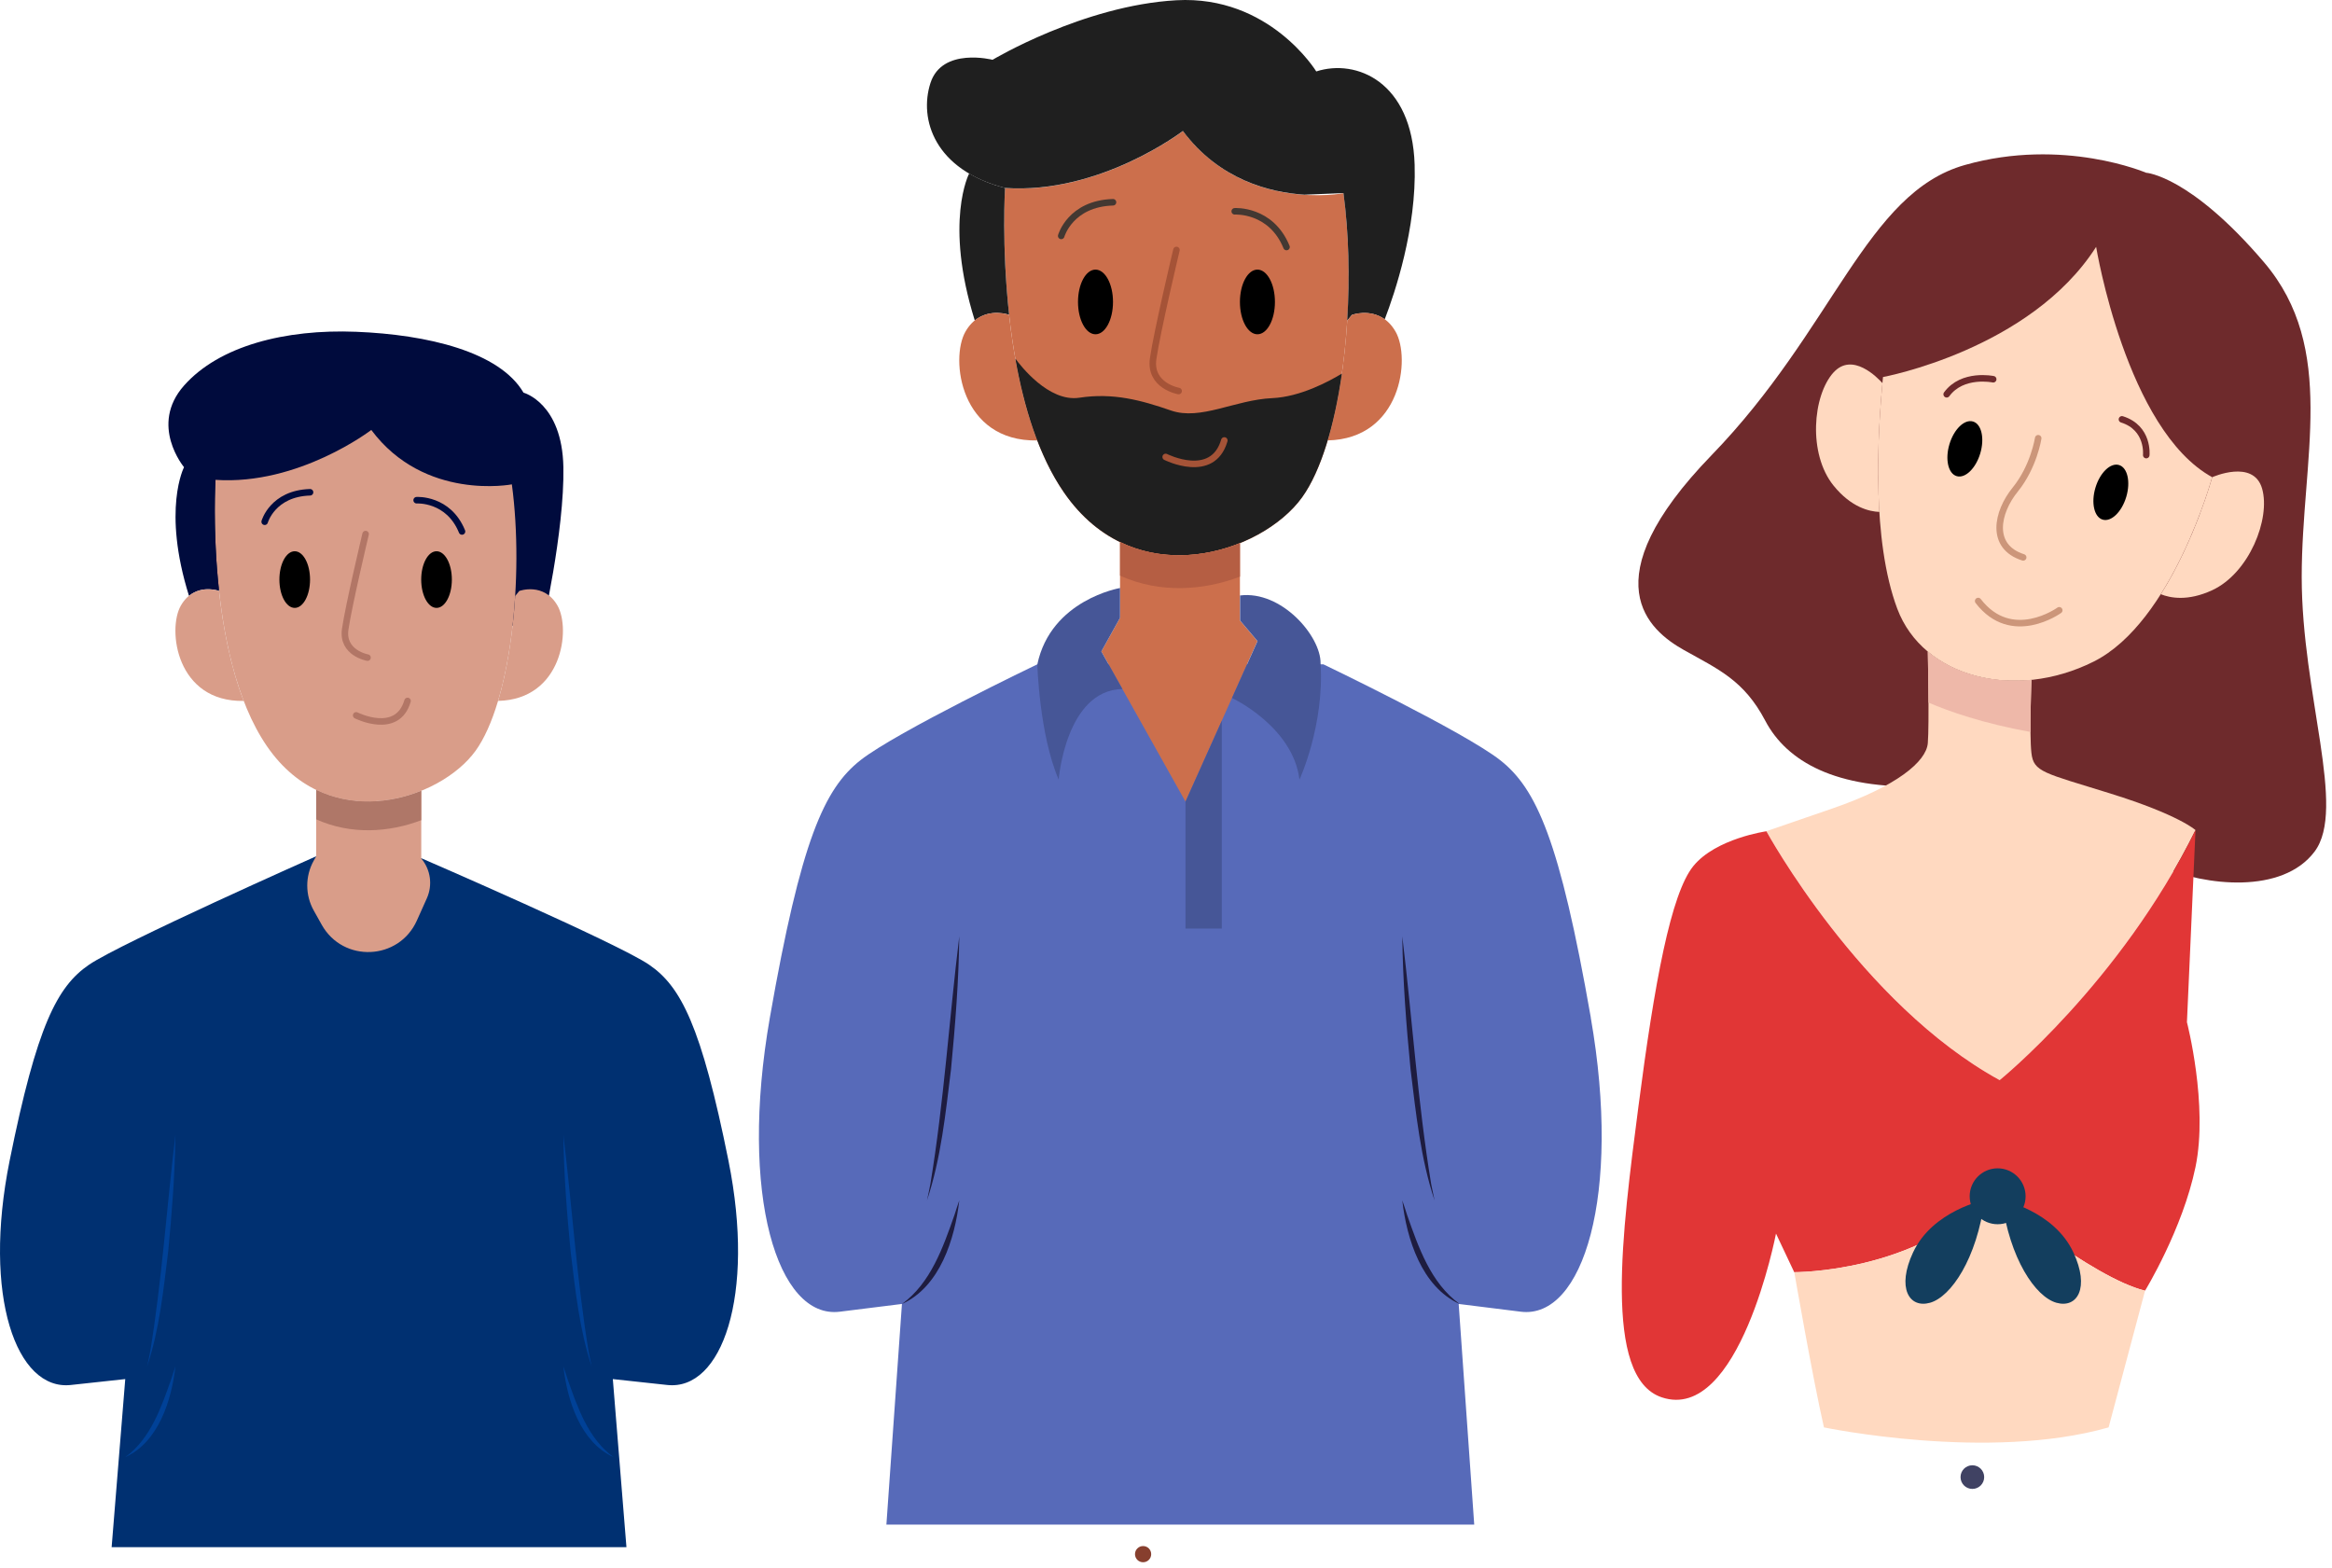 <svg width="357" height="240" viewBox="0 0 357 240" fill="none" xmlns="http://www.w3.org/2000/svg">
<path d="M328.573 26.46C328.573 26.46 315.903 20.99 300.793 25.26C285.683 29.53 280.763 50.35 262.033 69.67C243.313 88.99 252.503 96.54 257.763 99.5C263.023 102.46 266.963 104.1 270.243 110.34C273.523 116.58 281.083 120.86 294.553 120.36C308.023 119.86 323.983 129.72 330.783 132.67C337.583 135.63 349.403 136.94 354.333 130.37C359.263 123.8 352.363 106.39 352.363 88.32C352.363 70.25 357.883 53.39 346.583 40.14C335.283 26.89 328.573 26.45 328.573 26.45V26.46Z" fill="#6E2A2C"/>
<path d="M338.653 73.06C338.653 73.06 332.604 95.24 320.503 101.29C308.403 107.34 294.403 103.71 290.453 93.2C286.513 82.69 287.383 66.7 288.263 57.72C288.263 57.72 310.823 53.56 320.893 37.79C320.893 37.79 325.493 65.82 338.653 73.05V73.06Z" fill="#FFD9C0"/>
<path d="M280.694 57.02C283.574 53.84 287.424 57.81 288.184 58.66C287.694 63.91 287.274 71.19 287.714 78.37C286.234 78.32 283.414 77.71 280.694 74.34C276.764 69.48 277.484 60.56 280.694 57.01V57.02Z" fill="#FFD9C0"/>
<path d="M338.653 73.06C338.653 73.06 344.983 70.21 346.303 74.81C347.613 79.41 344.333 87.73 338.653 90.36C334.913 92.09 332.213 91.54 330.793 90.97C336.033 82.68 338.653 73.07 338.653 73.07V73.06Z" fill="#FFD9C0"/>
<path d="M320.783 74.67C320.093 76.98 320.593 79.17 321.893 79.55C323.193 79.94 324.813 78.38 325.503 76.07C326.193 73.76 325.693 71.57 324.393 71.19C323.093 70.8 321.473 72.36 320.783 74.67Z" fill="black"/>
<path d="M298.433 68.01C297.743 70.32 298.243 72.51 299.543 72.891C300.843 73.281 302.463 71.721 303.153 69.41C303.843 67.1 303.343 64.91 302.043 64.531C300.743 64.141 299.123 65.701 298.433 68.01Z" fill="black"/>
<path d="M312.023 67.09C312.023 67.09 311.363 71.42 308.523 74.93C305.673 78.43 304.583 83.69 309.723 85.33" stroke="#CC967A" stroke-linecap="round" stroke-linejoin="round"/>
<path d="M315.243 93.43C315.243 93.43 307.973 98.69 302.833 92.01" stroke="#CC967A" stroke-linecap="round" stroke-linejoin="round"/>
<path d="M328.564 69.67C328.564 69.67 329.004 65.51 324.844 64.2" stroke="#6E2A2C" stroke-linecap="round" stroke-linejoin="round"/>
<path d="M305.133 58.06C305.133 58.06 300.423 57.07 298.013 60.36" stroke="#6E2A2C" stroke-linecap="round" stroke-linejoin="round"/>
<path d="M323.143 121.5C312.863 118.3 311.313 118.22 310.983 115.26C310.653 112.3 310.993 104.08 310.993 104.08C304.943 104.7 299.173 103.15 295.123 99.76C295.123 99.76 295.363 110.99 295.123 113.78C294.883 116.57 290.453 120.35 280.433 123.8L270.413 127.25C270.413 127.25 284.853 153.69 306.123 165.35C306.123 165.35 324.613 150.4 336.103 127.08C336.103 127.08 333.563 124.74 323.133 121.5H323.143Z" fill="#FFD9C0"/>
<path d="M334.793 156.49L336.103 127.09C324.603 150.41 306.123 165.36 306.123 165.36C284.843 153.7 270.413 127.26 270.413 127.26C270.413 127.26 262.693 128.35 259.243 132.57C255.793 136.79 253.283 150.42 250.813 169.47C248.353 188.52 245.323 210.89 254.393 213.92C266.293 217.91 271.883 188.85 271.883 188.85L274.673 194.76C274.673 194.76 293.393 194.92 304.733 182.77C304.733 182.77 320.333 195.66 328.383 197.59C328.383 197.59 334.133 188.19 336.103 178.66C338.073 169.13 334.793 156.49 334.793 156.49Z" fill="#E13636"/>
<path d="M274.683 194.76C274.683 194.76 277.473 210.86 279.223 218.52C279.223 218.52 304.403 223.78 322.803 218.52L328.383 197.59C320.333 195.66 304.733 182.77 304.733 182.77C293.403 194.92 274.673 194.76 274.673 194.76H274.683Z" fill="#FFD9C0"/>
<path d="M310.093 183.14C310.093 185.5 308.173 187.42 305.813 187.42C303.453 187.42 301.533 185.5 301.533 183.14C301.533 180.78 303.453 178.86 305.813 178.86C308.173 178.86 310.093 180.78 310.093 183.14Z" fill="#133E5E"/>
<path d="M303.813 183.72C303.813 183.72 295.873 185.31 292.873 191.72C290.323 197.16 292.263 200.34 295.463 199.44C298.663 198.54 302.633 192.72 303.813 183.72Z" fill="#133E5E"/>
<path d="M306.463 183.72C306.463 183.72 314.403 185.31 317.403 191.72C319.953 197.16 318.013 200.34 314.813 199.44C311.613 198.54 307.643 192.72 306.463 183.72Z" fill="#133E5E"/>
<path d="M303.754 226.13C303.754 227.13 302.944 227.94 301.944 227.94C300.944 227.94 300.134 227.13 300.134 226.13C300.134 225.13 300.944 224.32 301.944 224.32C302.944 224.32 303.754 225.13 303.754 226.13Z" fill="#404263"/>
<path d="M310.844 112.05C310.814 108.52 310.994 104.09 310.994 104.09C304.944 104.71 299.174 103.16 295.124 99.77C295.124 99.77 295.204 103.75 295.224 107.56C298.344 108.9 303.554 110.74 310.844 112.06V112.05Z" fill="#EEB8A9"/>
<path d="M28.171 71.52C28.171 71.52 22.797 65.1 28.171 59.028C33.545 52.957 43.651 50.357 54.526 50.793C65.409 51.229 76.458 53.829 80.144 60.114C80.144 60.114 86.064 61.691 86.247 71.52C86.429 81.356 82.965 96.329 82.965 96.329L33.537 90.472L28.171 71.52Z" fill="#000B3D"/>
<path d="M111.524 177.715C107.354 157 104.231 151.014 99.373 147.691C94.514 144.367 64.489 131.382 64.489 131.382L55.969 132.134L48.407 131.085C48.407 131.085 18.478 144.374 13.619 147.697C8.76 151.021 5.637 157 1.468 177.722C-2.701 198.437 2.506 212.939 10.845 212.028L19.175 211.125L17.09 236.86H95.901L93.816 211.125L102.147 212.028C110.477 212.932 115.685 198.437 111.524 177.722V177.715Z" fill="#003071"/>
<path d="M32.99 73.454C32.99 73.454 31.326 100.355 40.869 114.242C50.412 128.129 67.43 122.398 72.804 114.94C78.186 107.473 80.27 88.379 78.36 74.151C78.36 74.151 64.997 76.751 56.84 65.821C56.84 65.821 45.768 74.326 32.99 73.462V73.454Z" fill="#D99D89"/>
<path d="M33.538 90.472C32.515 81.166 32.991 73.454 32.991 73.454C31.096 72.971 29.511 72.297 28.179 71.512C28.179 71.512 24.787 77.964 28.932 91.217C30.993 89.528 33.545 90.464 33.545 90.464L33.538 90.472Z" fill="#000B3D"/>
<path d="M33.537 90.472C33.537 90.472 29.765 89.077 27.68 92.723C25.595 96.369 26.983 107.489 37.31 107.307C35.257 101.981 34.132 95.957 33.529 90.472H33.537Z" fill="#D99D89"/>
<path d="M85.351 92.723C83.266 89.077 79.494 90.472 79.494 90.472C79.494 90.472 79.256 90.757 78.868 91.24C78.503 97.058 77.615 102.702 76.252 107.299C86.088 107.085 87.404 96.305 85.351 92.723Z" fill="#D99D89"/>
<path d="M47.464 88.728C47.464 91.121 46.417 93.063 45.118 93.063C43.818 93.063 42.772 91.121 42.772 88.728C42.772 86.334 43.818 84.392 45.118 84.392C46.417 84.392 47.464 86.334 47.464 88.728Z" fill="black"/>
<path d="M69.174 88.728C69.174 91.121 68.127 93.063 66.828 93.063C65.528 93.063 64.481 91.121 64.481 88.728C64.481 86.334 65.528 84.392 66.828 84.392C68.127 84.392 69.174 86.334 69.174 88.728Z" fill="black"/>
<path d="M55.969 81.761C55.969 81.761 53.369 92.699 52.846 96.337C52.323 99.983 56.262 100.673 56.262 100.673" stroke="#B27666" stroke-miterlimit="10" stroke-linecap="round"/>
<path d="M54.526 109.518C54.526 109.518 60.828 112.696 62.389 107.307" stroke="#B27666" stroke-miterlimit="10" stroke-linecap="round"/>
<path d="M40.52 79.874C40.52 79.874 41.733 75.539 47.464 75.364" stroke="#000B3D" stroke-miterlimit="10" stroke-linecap="round"/>
<path d="M63.784 76.577C63.784 76.577 68.643 76.26 70.727 81.365" stroke="#000B3D" stroke-miterlimit="10" stroke-linecap="round"/>
<path d="M64.489 121.059C59.639 123.025 53.733 123.492 48.423 120.924H48.407V131.078L48.019 131.775C46.703 134.145 46.711 137.038 48.035 139.4L49.255 141.58C52.537 147.43 61.073 147.049 63.816 140.93L65.345 137.522C66.257 135.493 65.924 133.123 64.489 131.427V121.059Z" fill="#D99D89"/>
<path d="M19.175 223.077C23.027 220.279 24.692 215.46 26.213 211.132C26.427 210.49 26.618 209.832 26.856 209.19C26.269 214.35 24.272 220.771 19.175 223.077Z" fill="#004197"/>
<path d="M26.856 173.776C26.784 179.737 26.317 185.681 25.746 191.61C25.017 197.515 24.414 203.515 22.528 209.182C22.671 208.445 22.853 207.732 22.98 206.995C24.795 195.993 25.508 184.833 26.856 173.768V173.776Z" fill="#004197"/>
<path d="M93.927 223.077C88.839 220.771 86.833 214.35 86.247 209.19C86.485 209.832 86.675 210.49 86.889 211.132C88.411 215.46 90.067 220.279 93.927 223.077Z" fill="#004197"/>
<path d="M86.247 173.776C87.594 184.841 88.308 196.002 90.123 207.003C90.257 207.732 90.432 208.454 90.575 209.191C88.688 203.516 88.086 197.523 87.356 191.618C86.778 185.689 86.318 179.745 86.247 173.784V173.776Z" fill="#004197"/>
<path d="M64.489 125.553V121.067C59.638 123.033 53.733 123.5 48.423 120.932H48.407V125.434C53.741 127.844 59.591 127.432 64.497 125.561L64.489 125.553Z" fill="#AF7768"/>
<path d="M243.534 155.783C238.774 128.595 235.208 120.739 229.66 116.376C224.112 112.014 202.598 101.705 202.598 101.705H158.793C158.793 101.705 137.288 112.014 131.731 116.376C126.183 120.739 122.617 128.586 117.857 155.783C113.096 182.971 119.042 202.005 128.564 200.81L138.076 199.624L135.696 233.402H225.686L223.306 199.624L232.818 200.81C242.331 201.996 248.277 182.971 243.525 155.783H243.534Z" fill="#576AB9"/>
<path d="M153.86 28.784C153.86 28.784 151.96 59.502 162.857 75.359C173.754 91.215 193.185 84.672 199.322 76.155C205.467 67.629 207.847 45.826 205.666 29.58C205.666 29.58 190.407 32.549 181.094 20.068C181.094 20.068 168.45 29.779 153.86 28.793V28.784Z" fill="#CC6F4C"/>
<path d="M205.666 29.571C206.481 35.635 206.653 42.468 206.236 49.094C206.68 48.532 206.96 48.207 206.96 48.207C206.96 48.207 209.676 47.211 211.984 48.885C213.531 44.858 216.871 34.974 216.563 25.209C216.165 12.52 207.648 8.954 201.503 10.936C201.503 10.936 194.362 -0.758 180.089 0.039C165.825 0.835 151.95 9.153 151.95 9.153C151.95 9.153 144.221 7.171 142.438 12.719C140.655 18.267 143.072 25.996 153.851 28.775C168.441 29.77 181.085 20.05 181.085 20.05C186.669 27.535 194.389 29.463 199.684 29.807C203.349 29.671 205.666 29.562 205.666 29.562V29.571Z" fill="#1F1F1F"/>
<path d="M154.485 48.207C153.317 37.581 153.86 28.775 153.86 28.775C151.697 28.223 149.887 27.454 148.367 26.558C148.367 26.558 144.493 33.925 149.226 49.058C151.579 47.13 154.494 48.198 154.494 48.198L154.485 48.207Z" fill="#1F1F1F"/>
<path d="M154.485 48.207C154.485 48.207 150.177 46.614 147.796 50.777C145.416 54.94 147 67.638 158.793 67.43C156.449 61.348 155.164 54.47 154.476 48.207H154.485Z" fill="#CC6F4C"/>
<path d="M213.649 50.777C211.269 46.614 206.961 48.207 206.961 48.207C206.961 48.207 206.689 48.532 206.246 49.084C205.829 55.728 204.816 62.172 203.259 67.421C214.491 67.177 215.993 54.868 213.649 50.777Z" fill="#CC6F4C"/>
<path d="M194.769 60.95C189.022 61.212 183.818 64.425 179.247 62.842C174.686 61.258 170.387 60.099 165.237 60.887C160.522 61.611 156.15 55.873 155.435 54.895C156.738 62.226 158.983 69.729 162.857 75.35C173.754 91.206 193.185 84.663 199.322 76.146C202.218 72.127 204.282 65.149 205.422 57.194C203.467 58.38 199.068 60.76 194.769 60.95Z" fill="#1F1F1F"/>
<path d="M170.387 46.225C170.387 48.958 169.192 51.175 167.708 51.175C166.223 51.175 165.029 48.958 165.029 46.225C165.029 43.491 166.223 41.274 167.708 41.274C169.192 41.274 170.387 43.491 170.387 46.225Z" fill="black"/>
<path d="M195.176 46.225C195.176 48.958 193.982 51.175 192.497 51.175C191.013 51.175 189.818 48.958 189.818 46.225C189.818 43.491 191.013 41.274 192.497 41.274C193.982 41.274 195.176 43.491 195.176 46.225Z" fill="black"/>
<path d="M180.098 38.269C180.098 38.269 177.13 50.759 176.532 54.913C175.935 59.077 180.433 59.864 180.433 59.864" stroke="#A55337" stroke-miterlimit="10" stroke-linecap="round"/>
<path d="M178.451 69.955C178.451 69.955 185.646 73.585 187.429 67.43" stroke="#A55337" stroke-miterlimit="10" stroke-linecap="round"/>
<path d="M162.458 36.115C162.458 36.115 163.843 31.164 170.387 30.965" stroke="#433832" stroke-miterlimit="10" stroke-linecap="round"/>
<path d="M189.022 32.35C189.022 32.35 194.57 31.988 196.95 37.816" stroke="#433832" stroke-miterlimit="10" stroke-linecap="round"/>
<path d="M189.827 83.142C184.288 85.387 177.546 85.921 171.482 82.988H171.464V94.582L168.604 99.732L181.483 122.721L192.497 98.148L189.818 94.98V83.142H189.827Z" fill="#CC6F4C"/>
<path d="M171.464 90.021C171.464 90.021 160.883 91.804 158.802 101.714C158.802 101.714 159.091 112.421 162.069 119.354C162.069 119.354 163.155 105.67 171.826 105.48L168.604 99.732L171.464 94.582V90.021Z" fill="#465697"/>
<path d="M189.828 94.981L192.507 98.148L188.606 106.855C188.606 106.855 197.946 111.227 198.933 119.354C198.933 119.354 202.761 111.073 202.164 101.561C202.227 97.397 196.19 90.365 189.837 91.161V94.981H189.828Z" fill="#465697"/>
<path d="M138.085 199.624C142.483 196.429 144.384 190.927 146.122 185.985C146.366 185.252 146.583 184.501 146.855 183.768C146.185 189.66 143.904 196.991 138.085 199.624Z" fill="#1E1C3F"/>
<path d="M146.855 143.338C146.774 150.144 146.24 156.932 145.588 163.702C144.755 170.445 144.068 177.296 141.913 183.768C142.076 182.926 142.285 182.111 142.429 181.27C144.502 168.707 145.317 155.964 146.855 143.329V143.338Z" fill="#1E1C3F"/>
<path d="M223.442 199.624C217.631 196.991 215.341 189.66 214.672 183.768C214.943 184.501 215.16 185.252 215.405 185.985C217.142 190.927 219.034 196.429 223.442 199.624Z" fill="#1E1C3F"/>
<path d="M214.672 143.338C216.21 155.973 217.025 168.716 219.097 181.279C219.251 182.111 219.45 182.935 219.613 183.777C217.459 177.297 216.771 170.454 215.939 163.711C215.278 156.942 214.753 150.154 214.672 143.347V143.338Z" fill="#1E1C3F"/>
<path d="M181.483 122.73V142.153H187.04V110.349L181.483 122.73Z" fill="#465697"/>
<path d="M176.233 237.927C176.233 238.615 175.681 239.167 174.993 239.167C174.306 239.167 173.753 238.615 173.753 237.927C173.753 237.239 174.306 236.687 174.993 236.687C175.681 236.687 176.233 237.239 176.233 237.927Z" fill="#873F2E"/>
<path d="M189.828 88.265V83.142C184.289 85.387 177.546 85.921 171.482 82.988H171.464V88.129C177.555 90.88 184.234 90.41 189.837 88.274L189.828 88.265Z" fill="#B55E43"/>
</svg>
